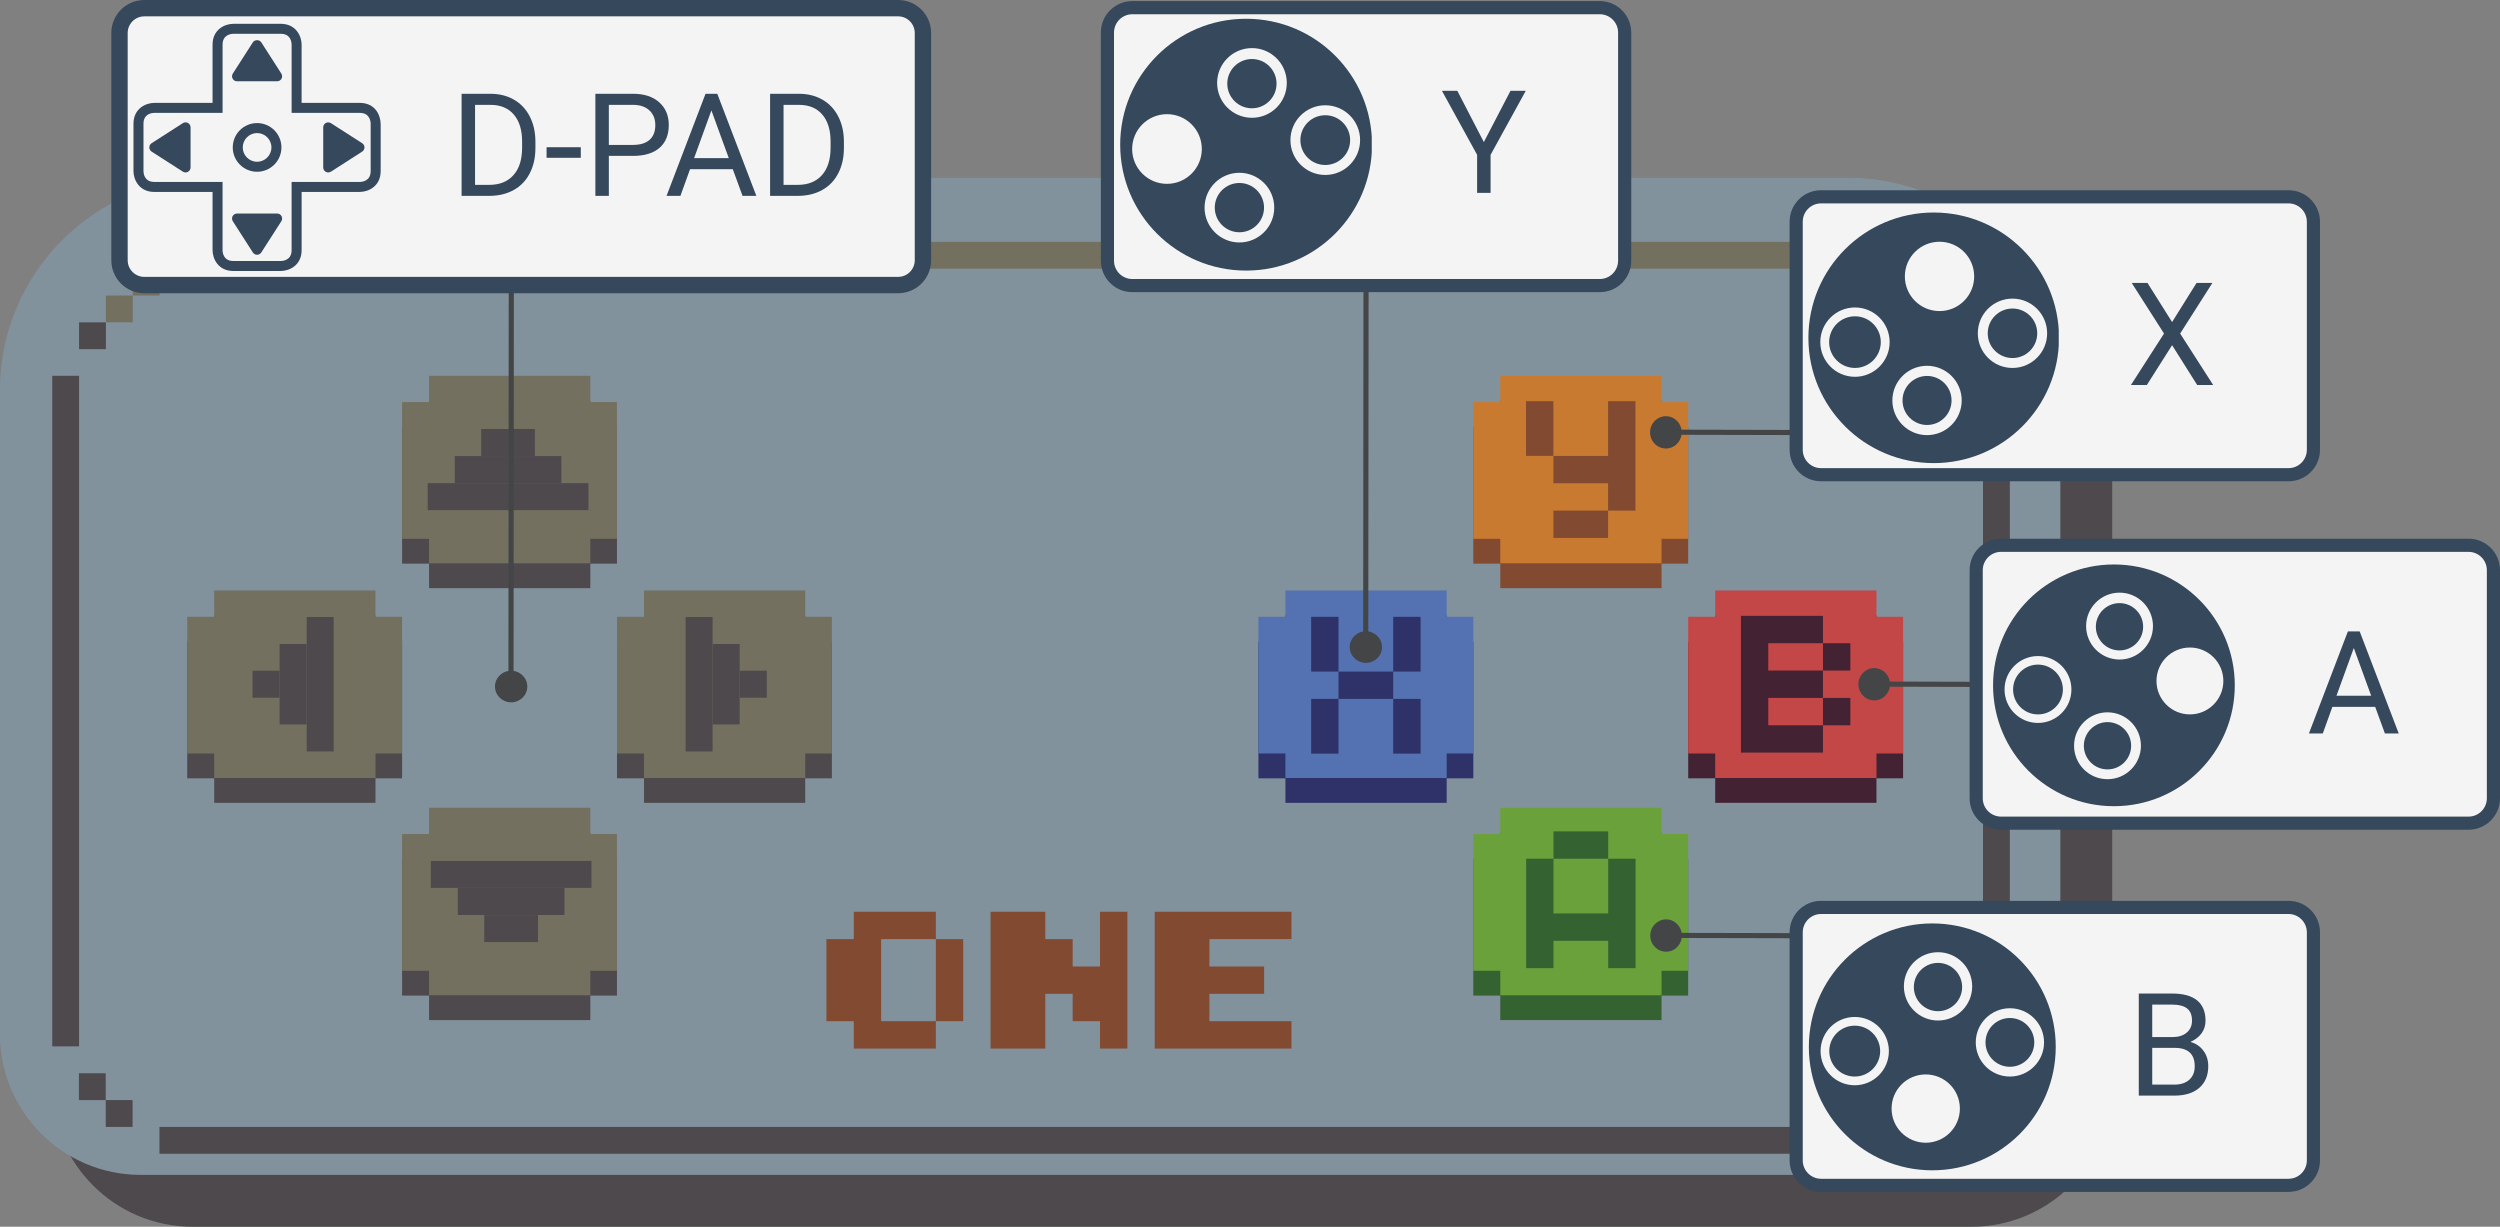 <?xml version="1.0" encoding="UTF-8" standalone="no"?>
<!-- Generator: Adobe Illustrator 22.0.0, SVG Export Plug-In . SVG Version: 6.00 Build 0)  -->

<svg
   xmlns:dc="http://purl.org/dc/elements/1.1/"
   xmlns:cc="http://creativecommons.org/ns#"
   xmlns:rdf="http://www.w3.org/1999/02/22-rdf-syntax-ns#"
   xmlns:svg="http://www.w3.org/2000/svg"
   xmlns="http://www.w3.org/2000/svg"
   xmlns:xlink="http://www.w3.org/1999/xlink"
   xmlns:sodipodi="http://sodipodi.sourceforge.net/DTD/sodipodi-0.dtd"
   xmlns:inkscape="http://www.inkscape.org/namespaces/inkscape"
   version="1.1"
   id="Capa_1"
   x="0px"
   y="0px"
   viewBox="0 0 279.772 137.28"
   xml:space="preserve"
   sodipodi:docname="controls.svg"
   width="279.772"
   height="137.28"
   inkscape:version="0.92.4 5da689c313, 2019-01-14"><rect x="0" y="0" width="279.772" height="137.28" fill="#808080" stroke="none"/><defs
   id="defs425" /><sodipodi:namedview
   pagecolor="#ffffff"
   bordercolor="#666666"
   borderopacity="1"
   objecttolerance="10"
   gridtolerance="10"
   guidetolerance="10"
   inkscape:pageopacity="0"
   inkscape:pageshadow="2"
   inkscape:window-width="471"
   inkscape:window-height="442"
   id="namedview423"
   showgrid="false"
   inkscape:zoom="0.9686424"
   inkscape:cx="139.88651"
   inkscape:cy="68.640001"
   inkscape:window-x="0"
   inkscape:window-y="0"
   inkscape:window-maximized="0"
   inkscape:current-layer="Capa_1" />
<g
   id="g268">
	<path
   style="fill:#4e494d"
   d="M 220.663,137.28 H 21.51 C 12.87,137.28 5.8,130.211 5.8,121.57 V 49.426 C 5.8,36.377 16.477,25.7 29.526,25.7 h 183.121 c 13.049,0 23.726,10.677 23.726,23.726 v 72.145 c 0,8.64 -7.069,15.709 -15.71,15.709 z"
   id="path2"
   inkscape:connector-curvature="0" />
	<path
   style="fill:#82929d"
   d="M 214.863,131.479 H 15.71 C 7.07,131.479 0,124.41 0,115.769 V 43.625 C 0,30.576 10.677,19.899 23.726,19.899 h 183.121 c 13.049,0 23.726,10.677 23.726,23.726 v 72.145 c 0,8.64 -7.07,15.709 -15.71,15.709 z"
   id="path4"
   inkscape:connector-curvature="0" />
	<g
   id="g12">
		<path
   style="fill:#824a30"
   d="m 95.545,117.344 v -3.063 h -3.059 v -9.184 h 3.059 v -3.063 h 9.184 v 3.063 h -6.122 v 9.184 h 6.122 v 3.063 z m 9.185,-3.063 v -9.184 h 3.063 v 9.184 z"
   id="path6"
   inkscape:connector-curvature="0" />
		<path
   style="fill:#824a30"
   d="m 110.855,117.344 v -15.31 h 6.122 v 3.063 h 3.063 v 3.063 h 3.059 v -6.126 h 3.063 v 15.31 h -3.063 v -3.063 h -3.059 v -3.063 h -3.063 v 6.126 z"
   id="path8"
   inkscape:connector-curvature="0" />
		<path
   style="fill:#824a30"
   d="m 129.223,117.344 v -15.31 h 15.306 v 3.063 h -9.184 v 3.063 h 6.122 v 3.058 h -6.122 v 3.063 h 9.184 v 3.063 z"
   id="path10"
   inkscape:connector-curvature="0" />
	</g>
	<g
   id="g30">
		<g
   id="g20">
			<g
   id="g18">
				<rect
   x="164.873"
   y="47.777"
   style="fill:#824a30"
   width="24.048"
   height="15.301"
   id="rect14" />
				<rect
   x="167.894"
   y="44.833"
   style="fill:#824a30"
   width="18.046"
   height="20.987"
   id="rect16" />
			</g>
		</g>
		<g
   id="g28">
			<g
   id="g26">
				<rect
   x="164.873"
   y="44.998"
   style="fill:#c87a31"
   width="24.048"
   height="15.301"
   id="rect22" />
				<rect
   x="167.894"
   y="42.054"
   style="fill:#c87a31"
   width="18.046"
   height="20.987"
   id="rect24" />
			</g>
		</g>
	</g>
	<g
   id="g48">
		<g
   id="g38">
			<g
   id="g36">
				<rect
   x="164.873"
   y="96.115"
   style="fill:#356231"
   width="24.048"
   height="15.301"
   id="rect32" />
				<rect
   x="167.894"
   y="93.172"
   style="fill:#356231"
   width="18.046"
   height="20.987"
   id="rect34" />
			</g>
		</g>
		<g
   id="g46">
			<g
   id="g44">
				<rect
   x="164.873"
   y="93.336"
   style="fill:#6ba13b"
   width="24.048"
   height="15.301"
   id="rect40" />
				<rect
   x="167.894"
   y="90.392"
   style="fill:#6ba13b"
   width="18.046"
   height="20.987"
   id="rect42" />
			</g>
		</g>
	</g>
	<g
   id="g54">
		<g
   id="g52">
			<path
   style="fill:#824a30"
   d="m 170.774,51.018 v -6.121 h 3.063 v 6.121 z m 9.184,6.122 v -3.058 h -6.122 v -3.063 h 6.122 v -6.121 h 3.063 V 57.14 Z m -6.122,3.058 V 57.14 h 6.122 v 3.058 z"
   id="path50"
   inkscape:connector-curvature="0" />
		</g>
	</g>
	<g
   id="g70">
		<g
   id="g62">
			<g
   id="g60">
				<rect
   x="188.925"
   y="71.801"
   style="fill:#432333"
   width="24.048"
   height="15.301"
   id="rect56" />
				<rect
   x="191.946"
   y="68.857"
   style="fill:#432333"
   width="18.046"
   height="20.987"
   id="rect58" />
			</g>
		</g>
		<g
   id="g68">
			<rect
   x="188.925"
   y="69.021"
   style="fill:#c44747"
   width="24.048"
   height="15.301"
   id="rect64" />
			<rect
   x="191.946"
   y="66.078"
   style="fill:#c44747"
   width="18.046"
   height="20.987"
   id="rect66" />
		</g>
	</g>
	<g
   id="g88">
		<g
   id="g78">
			<g
   id="g76">
				<rect
   x="140.829"
   y="71.801"
   style="fill:#2e3268"
   width="24.048"
   height="15.301"
   id="rect72" />
				<rect
   x="143.85"
   y="68.857"
   style="fill:#2e3268"
   width="18.046"
   height="20.987"
   id="rect74" />
			</g>
		</g>
		<g
   id="g86">
			<g
   id="g84">
				<rect
   x="140.829"
   y="69.021"
   style="fill:#5472b1"
   width="24.048"
   height="15.301"
   id="rect80" />
				<rect
   x="143.85"
   y="66.078"
   style="fill:#5472b1"
   width="18.046"
   height="20.987"
   id="rect82" />
			</g>
		</g>
	</g>
	<g
   id="g106">
		<g
   id="g96">
			<g
   id="g94">
				<rect
   x="44.995"
   y="47.777"
   style="fill:#4e494d"
   width="24.048"
   height="15.301"
   id="rect90" />
				<rect
   x="48.016"
   y="44.833"
   style="fill:#4e494d"
   width="18.046"
   height="20.987"
   id="rect92" />
			</g>
		</g>
		<g
   id="g104">
			<g
   id="g102">
				<rect
   x="44.995"
   y="44.998"
   style="fill:#747060"
   width="24.048"
   height="15.301"
   id="rect98" />
				<rect
   x="48.016"
   y="42.054"
   style="fill:#747060"
   width="18.046"
   height="20.987"
   id="rect100" />
			</g>
		</g>
	</g>
	<g
   id="g122">
		<g
   id="g114">
			<g
   id="g112">
				<rect
   x="44.995"
   y="96.115"
   style="fill:#4e494d"
   width="24.048"
   height="15.301"
   id="rect108" />
				<rect
   x="48.016"
   y="93.172"
   style="fill:#4e494d"
   width="18.046"
   height="20.987"
   id="rect110" />
			</g>
		</g>
		<g
   id="g120">
			<rect
   x="44.995"
   y="93.336"
   style="fill:#747060"
   width="24.048"
   height="15.301"
   id="rect116" />
			<rect
   x="48.016"
   y="90.392"
   style="fill:#747060"
   width="18.046"
   height="20.987"
   id="rect118" />
		</g>
	</g>
	<g
   id="g140">
		<g
   id="g130">
			<g
   id="g128">
				<rect
   x="69.046"
   y="71.801"
   style="fill:#4e494d"
   width="24.048"
   height="15.301"
   id="rect124" />
				<rect
   x="72.067"
   y="68.857"
   style="fill:#4e494d"
   width="18.046"
   height="20.987"
   id="rect126" />
			</g>
		</g>
		<g
   id="g138">
			<g
   id="g136">
				<rect
   x="69.046"
   y="69.021"
   style="fill:#747060"
   width="24.048"
   height="15.301"
   id="rect132" />
				<rect
   x="72.067"
   y="66.078"
   style="fill:#747060"
   width="18.046"
   height="20.987"
   id="rect134" />
			</g>
		</g>
	</g>
	<g
   id="g156">
		<g
   id="g148">
			<g
   id="g146">
				<rect
   x="20.951"
   y="71.801"
   style="fill:#4e494d"
   width="24.048"
   height="15.301"
   id="rect142" />
				<rect
   x="23.972"
   y="68.857"
   style="fill:#4e494d"
   width="18.046"
   height="20.987"
   id="rect144" />
			</g>
		</g>
		<g
   id="g154">
			<rect
   x="20.951"
   y="69.021"
   style="fill:#747060"
   width="24.048"
   height="15.301"
   id="rect150" />
			<rect
   x="23.972"
   y="66.078"
   style="fill:#747060"
   width="18.046"
   height="20.987"
   id="rect152" />
		</g>
	</g>
	<g
   id="g162">
		<g
   id="g160">
			<path
   style="fill:#432333"
   d="M 194.826,84.224 V 68.918 h 9.182 v 3.063 h -6.123 v 3.058 h 6.123 v 3.063 h -6.123 v 3.063 h 6.123 v 3.058 h -9.182 z m 9.183,-9.184 v -3.058 h 3.063 v 3.058 z m 0,6.126 v -3.063 h 3.063 v 3.063 z"
   id="path158"
   inkscape:connector-curvature="0" />
		</g>
	</g>
	<g
   id="g168">
		<g
   id="g166">
			<path
   style="fill:#2e3268"
   d="m 146.731,84.338 v -6.126 h 3.059 v -3.058 h -3.059 v -6.126 h 3.061 v 6.126 h 6.122 v 3.058 h -6.122 v 6.126 z m 9.182,-9.184 v -6.126 h 3.063 v 6.126 z m 0,9.184 v -6.126 h 3.063 v 6.126 z"
   id="path164"
   inkscape:connector-curvature="0" />
		</g>
	</g>
	<g
   id="g174">
		<g
   id="g172">
			<path
   style="fill:#356231"
   d="M 170.789,108.343 V 96.1 h 3.059 v 6.121 h 6.123 V 96.1 h 3.063 v 12.243 h -3.063 v -3.058 h -6.123 v 3.058 z m 3.06,-12.243 v -3.063 h 6.122 V 96.1 Z"
   id="path170"
   inkscape:connector-curvature="0" />
		</g>
	</g>
	<g
   id="g182">
		<rect
   x="47.864"
   y="54.068"
   style="fill:#4e494d"
   width="17.986"
   height="3.021"
   id="rect176" />
		<rect
   x="50.891"
   y="51.037"
   style="fill:#4e494d"
   width="11.933"
   height="3.021"
   id="rect178" />
		<rect
   x="53.851"
   y="48.006"
   style="fill:#4e494d"
   width="6.012"
   height="3.021"
   id="rect180" />
	</g>
	<g
   id="g190">
		
			<rect
   x="48.207"
   y="96.344"
   transform="rotate(-180,57.2,97.854)"
   style="fill:#4e494d"
   width="17.986"
   height="3.021"
   id="rect184" />
		
			<rect
   x="51.234"
   y="99.375"
   transform="rotate(-180,57.2,100.885)"
   style="fill:#4e494d"
   width="11.933"
   height="3.021"
   id="rect186" />
		
			<rect
   x="54.194"
   y="102.406"
   transform="rotate(-180,57.2,103.917)"
   style="fill:#4e494d"
   width="6.012"
   height="3.021"
   id="rect188" />
	</g>
	<g
   id="g198">
		
			<rect
   x="28.307"
   y="75.061"
   transform="rotate(-90,35.831,76.571)"
   style="fill:#4e494d"
   width="15.046"
   height="3.021"
   id="rect192" />
		
			<rect
   x="28.298"
   y="75.061"
   transform="rotate(-90,32.799,76.571)"
   style="fill:#4e494d"
   width="9.003"
   height="3.021"
   id="rect194" />
		
			<rect
   x="28.258"
   y="75.061"
   transform="rotate(-90,29.768,76.571)"
   style="fill:#4e494d"
   width="3.021"
   height="3.021"
   id="rect196" />
	</g>
	<g
   id="g206">
		
			<rect
   x="70.712"
   y="75.061"
   transform="rotate(-90,78.235,76.571)"
   style="fill:#4e494d"
   width="15.046"
   height="3.021"
   id="rect200" />
		
			<rect
   x="76.765"
   y="75.061"
   transform="rotate(-90,81.266,76.571)"
   style="fill:#4e494d"
   width="9.003"
   height="3.021"
   id="rect202" />
		
			<rect
   x="82.787"
   y="75.061"
   transform="rotate(-90,84.297,76.571)"
   style="fill:#4e494d"
   width="3.021"
   height="3.021"
   id="rect204" />
	</g>
	<rect
   x="20.951"
   y="27.065"
   style="fill:#747060"
   width="192.022"
   height="3.003"
   id="rect208" />
	<rect
   x="17.845"
   y="126.111"
   style="fill:#4e494d"
   width="195.128"
   height="3.003"
   id="rect210" />
	<g
   id="g218">
		<g
   id="g216">
			<rect
   x="11.833"
   y="123.108"
   style="fill:#4e494d"
   width="3.003"
   height="3.003"
   id="rect212" />
			<rect
   x="8.83"
   y="120.106"
   style="fill:#4e494d"
   width="3.003"
   height="3.003"
   id="rect214" />
		</g>
	</g>
	<g
   id="g226">
		<g
   id="g224">
			<rect
   x="14.854"
   y="30.068"
   style="fill:#747060"
   width="3.003"
   height="3.003"
   id="rect220" />
			<rect
   x="11.851"
   y="33.071"
   style="fill:#747060"
   width="3.003"
   height="3.003"
   id="rect222" />
		</g>
	</g>
	<g
   id="g232">
		<g
   id="g230">
			<rect
   x="8.849"
   y="36.073"
   style="fill:#4e494d"
   width="3.003"
   height="3.003"
   id="rect228" />
		</g>
	</g>
	<g
   id="g238">
		<g
   id="g236">
			<rect
   x="5.846"
   y="42.054"
   style="fill:#4e494d"
   width="3.003"
   height="75.045"
   id="rect234" />
		</g>
	</g>
	
		<rect
   x="215.902"
   y="123.108"
   transform="rotate(-180,217.403,124.61)"
   style="fill:#4e494d"
   width="3.003"
   height="3.003"
   id="rect240" />
	<g
   id="g248">
		<g
   id="g246">
			<rect
   x="215.909"
   y="30.068"
   style="fill:#747060"
   width="3.003"
   height="3.003"
   id="rect242" />
			<rect
   x="218.911"
   y="33.071"
   style="fill:#747060"
   width="3.003"
   height="3.003"
   id="rect244" />
		</g>
	</g>
	<g
   id="g254">
		<g
   id="g252">
			<rect
   x="221.914"
   y="39.093"
   style="fill:#4e494d"
   width="3.003"
   height="75.045"
   id="rect250" />
		</g>
	</g>
	<g
   id="g266">
		<g
   id="g264">
			<rect
   x="218.916"
   y="120.118"
   style="fill:#747060"
   width="3.003"
   height="3.003"
   id="rect256" />
			<g
   id="g262">
				<g
   id="g260">
					<rect
   x="221.92"
   y="117.115"
   style="fill:#747060"
   width="3.003"
   height="3.003"
   id="rect258" />
				</g>
			</g>
		</g>
	</g>
</g>
<ellipse
   style="fill:#434547"
   cx="209.74"
   cy="76.571"
   rx="1.769"
   ry="1.808"
   id="ellipse270" />
<polyline
   style="fill:#434547"
   points="221.71,76.301 209.74,76.267 209.74,76.841 221.71,76.875 "
   id="polyline272" />
<g
   id="g296">
	<path
   style="fill:#f5f4f4"
   d="m 276.252,61.021 h -52.313 c -1.538,0 -2.786,1.247 -2.786,2.786 v 25.529 c 0,1.539 1.248,2.786 2.786,2.786 h 52.313 c 1.538,0 2.786,-1.247 2.786,-2.786 V 63.807 c -0.001,-1.539 -1.248,-2.786 -2.786,-2.786"
   id="path274"
   inkscape:connector-curvature="0" />
	<path
   style="fill:#35485c"
   d="m 223.938,61.021 v 0.736 h 52.313 c 1.131,0.002 2.048,0.918 2.05,2.05 v 25.529 c -0.002,1.132 -0.918,2.048 -2.05,2.05 h -52.313 c -1.131,-0.002 -2.048,-0.918 -2.05,-2.05 V 63.807 c 0.002,-1.131 0.918,-2.048 2.05,-2.05 v -0.736 -0.736 c -1.945,0.001 -3.521,1.576 -3.521,3.521 v 25.529 c 0.001,1.945 1.577,3.521 3.521,3.521 h 52.313 c 1.945,0 3.521,-1.576 3.521,-3.521 V 63.807 c -10e-4,-1.945 -1.576,-3.521 -3.521,-3.521 h -52.313 z"
   id="path276"
   inkscape:connector-curvature="0" />
	<path
   style="fill:#35485c"
   d="m 265.802,79.101 h -4.787 l -1.074,2.981 h -1.553 l 4.362,-11.424 h 1.318 l 4.371,11.424 h -1.546 z m -4.331,-1.24 h 3.884 l -1.945,-5.343 z"
   id="path278"
   inkscape:connector-curvature="0" />
	<g
   id="g294">
		<defs
   id="defs281">
			<polyline
   id="SVGID_1_"
   points="222.965,63.169 250.065,63.169 250.065,90.268 222.965,90.268 222.965,63.169    " />
		</defs>
		<clipPath
   id="SVGID_2_">
			<use
   xlink:href="#SVGID_1_"
   style="overflow:visible"
   id="use283"
   x="0"
   y="0"
   width="100%"
   height="100%" />
		</clipPath>
		<path
   style="fill:#35485c"
   d="m 245.071,79.948 c -2.067,0 -3.742,-1.676 -3.742,-3.743 0,-2.067 1.676,-3.742 3.742,-3.742 2.067,0 3.742,1.675 3.742,3.742 0,2.067 -1.676,3.743 -3.742,3.743 m -7.876,-6.14 c -2.067,0 -3.742,-1.676 -3.742,-3.743 0,-2.066 1.675,-3.742 3.742,-3.742 2.068,0 3.742,1.676 3.742,3.742 10e-4,2.067 -1.674,3.743 -3.742,3.743 M 235.847,87.2 c -2.067,0 -3.742,-1.676 -3.742,-3.742 0,-2.067 1.676,-3.743 3.742,-3.743 2.067,0 3.742,1.675 3.742,3.743 0,2.065 -1.676,3.742 -3.742,3.742 m -7.779,-6.297 c -2.068,0 -3.742,-1.675 -3.742,-3.743 0,-2.067 1.675,-3.742 3.742,-3.742 2.067,0 3.742,1.675 3.742,3.742 0,2.068 -1.675,3.743 -3.742,3.743 m 8.499,-17.734 c -7.47,0 -13.526,6.055 -13.526,13.526 0,7.47 6.056,13.526 13.526,13.526 7.47,0 13.525,-6.056 13.525,-13.526 0,-7.471 -6.055,-13.526 -13.525,-13.526"
   clip-path="url(#SVGID_2_)"
   id="path286"
   inkscape:connector-curvature="0" />
		<path
   style="fill:#35485c"
   d="m 238.493,83.457 c 0,1.461 -1.185,2.646 -2.646,2.646 -1.461,0 -2.646,-1.185 -2.646,-2.646 0,-1.462 1.185,-2.646 2.646,-2.646 1.461,0 2.646,1.184 2.646,2.646"
   clip-path="url(#SVGID_2_)"
   id="path288"
   inkscape:connector-curvature="0" />
		<path
   style="fill:#35485c"
   d="m 230.855,77.161 c 0,1.539 -1.248,2.788 -2.787,2.788 -1.539,0 -2.787,-1.249 -2.787,-2.788 0,-1.54 1.248,-2.787 2.787,-2.787 1.539,0 2.787,1.247 2.787,2.787"
   clip-path="url(#SVGID_2_)"
   id="path290"
   inkscape:connector-curvature="0" />
		<path
   style="fill:#35485c"
   d="m 239.837,70.141 c 0,1.462 -1.186,2.646 -2.647,2.646 -1.461,0 -2.646,-1.184 -2.646,-2.646 0,-1.462 1.185,-2.646 2.646,-2.646 1.462,0 2.647,1.184 2.647,2.646"
   clip-path="url(#SVGID_2_)"
   id="path292"
   inkscape:connector-curvature="0" />
	</g>
</g>
<ellipse
   style="fill:#434547"
   cx="57.2"
   cy="76.83"
   rx="1.808"
   ry="1.769"
   id="ellipse298" />
<polyline
   style="fill:#434547"
   points="56.93,32.207 56.896,76.828 57.471,76.83 57.505,32.208 "
   id="polyline300" />
<ellipse
   style="fill:#434547"
   cx="152.853"
   cy="72.413"
   rx="1.808"
   ry="1.769"
   id="ellipse302" />
<polyline
   style="fill:#434547"
   points="152.583,32.207 152.549,72.412 153.124,72.413 153.158,32.208 "
   id="polyline304" />
<g
   id="g340">
	<path
   style="fill:#f5f4f4"
   d="M 100.51,0.915 H 16.149 c -1.533,0 -2.775,1.243 -2.775,2.776 v 25.436 c 0,1.532 1.243,2.775 2.775,2.775 h 84.361 c 1.532,0 2.775,-1.243 2.775,-2.775 V 3.691 c 0,-1.533 -1.242,-2.776 -2.775,-2.776"
   id="path306"
   inkscape:connector-curvature="0" />
	<path
   style="fill:#35485c"
   d="M 16.149,0.915 V 1.83 h 84.361 c 1.026,0.002 1.858,0.833 1.859,1.86 v 25.436 c -0.002,1.026 -0.833,1.858 -1.859,1.859 H 16.149 c -1.027,-0.002 -1.858,-0.833 -1.86,-1.859 V 3.691 c 0.002,-1.027 0.833,-1.859 1.86,-1.86 V 0.915 0 c -2.039,0.001 -3.69,1.652 -3.691,3.691 v 25.436 c 10e-4,2.038 1.652,3.69 3.691,3.69 h 84.361 c 2.038,-10e-4 3.69,-1.652 3.69,-3.69 V 3.691 C 104.2,1.652 102.549,0.001 100.51,0 H 16.149 Z"
   id="path308"
   inkscape:connector-curvature="0" />
	<path
   style="fill:#35485c"
   d="m 31.423,30.327 h -5.308 c -1.709,0 -2.328,-1.393 -2.328,-2.329 V 21.48 h -6.52 c -1.709,0 -2.33,-1.394 -2.33,-2.33 v -5.307 c 0,-1.708 1.394,-2.329 2.33,-2.329 h 6.52 v -6.52 c 0,-1.709 1.392,-2.329 2.328,-2.329 h 5.308 c 1.709,0 2.33,1.394 2.33,2.329 v 6.519 h 6.517 c 0.897,0 1.608,0.392 2.003,1.105 0.154,0.28 0.341,0.83 0.321,1.223 H 42.6 v 5.307 c 0,1.709 -1.393,2.33 -2.33,2.33 h -6.517 v 6.518 c 0,1.711 -1.394,2.331 -2.33,2.331 z M 17.267,12.632 c -0.281,0.004 -1.21,0.104 -1.21,1.209 v 5.307 c 0.005,0.281 0.104,1.21 1.21,1.21 h 7.639 v 7.639 c 0.004,0.28 0.104,1.21 1.208,1.21 h 5.306 c 0.287,-0.005 1.212,-0.106 1.212,-1.21 v -7.638 h 7.638 c 0.281,-0.004 1.21,-0.104 1.21,-1.21 v -5.316 c -0.004,-0.214 -0.084,-1.2 -1.209,-1.2 h -7.637 v -7.64 c -0.004,-0.28 -0.103,-1.21 -1.21,-1.21 h -5.308 c -0.281,0.005 -1.208,0.104 -1.208,1.21 v 7.639 z"
   id="path310"
   inkscape:connector-curvature="0" />
	<path
   style="fill:#35485c"
   d="m 28.77,19.222 c -1.502,0 -2.724,-1.222 -2.724,-2.725 0,-1.503 1.222,-2.725 2.724,-2.725 1.502,0 2.725,1.222 2.725,2.725 0,1.503 -1.223,2.725 -2.725,2.725 z m 0,-4.331 c -0.885,0 -1.604,0.721 -1.604,1.605 0,0.886 0.719,1.605 1.604,1.605 0.886,0 1.605,-0.72 1.605,-1.605 0,-0.885 -0.721,-1.605 -1.605,-1.605 z"
   id="path312"
   inkscape:connector-curvature="0" />
	<polygon
   style="fill:#35485c"
   points="31.014,8.537 28.769,5.04 26.526,8.537 "
   id="polygon314" />
	<path
   style="fill:#35485c"
   d="m 31.013,9.097 h -4.488 c -0.205,0 -0.393,-0.113 -0.491,-0.292 -0.098,-0.18 -0.09,-0.398 0.02,-0.571 l 2.243,-3.497 c 0.206,-0.321 0.737,-0.321 0.942,0 l 2.245,3.497 c 0.11,0.172 0.118,0.391 0.02,0.571 -0.098,0.179 -0.286,0.292 -0.491,0.292 z M 27.55,7.977 h 2.439 l -1.22,-1.899 z"
   id="path316"
   inkscape:connector-curvature="0" />
	<polygon
   style="fill:#35485c"
   points="20.766,14.252 17.269,16.497 20.766,18.739 "
   id="polygon318" />
	<path
   style="fill:#35485c"
   d="m 20.766,19.299 c -0.105,0 -0.21,-0.03 -0.302,-0.089 l -3.496,-2.243 c -0.161,-0.102 -0.257,-0.28 -0.257,-0.471 0,-0.192 0.097,-0.369 0.257,-0.472 l 3.496,-2.244 c 0.172,-0.11 0.391,-0.118 0.571,-0.02 0.179,0.098 0.291,0.287 0.291,0.491 v 4.487 c 0,0.204 -0.111,0.392 -0.291,0.491 -0.085,0.048 -0.177,0.07 -0.269,0.07 z m -2.46,-2.802 1.9,1.218 v -2.437 z"
   id="path320"
   inkscape:connector-curvature="0" />
	<polygon
   style="fill:#35485c"
   points="36.729,18.739 40.227,16.496 36.729,14.252 "
   id="polygon322" />
	<path
   style="fill:#35485c"
   d="m 36.73,19.299 c -0.092,0 -0.184,-0.022 -0.268,-0.068 -0.18,-0.099 -0.292,-0.287 -0.292,-0.491 v -4.487 c 0,-0.204 0.111,-0.392 0.292,-0.491 0.179,-0.098 0.397,-0.091 0.571,0.02 l 3.497,2.244 c 0.16,0.103 0.257,0.28 0.257,0.471 0,0.191 -0.097,0.368 -0.257,0.471 l -3.498,2.244 c -0.092,0.057 -0.197,0.087 -0.302,0.087 z m 0.56,-4.022 v 2.437 l 1.9,-1.219 z"
   id="path324"
   inkscape:connector-curvature="0" />
	<polygon
   style="fill:#35485c"
   points="26.526,24.456 28.769,27.952 31.014,24.456 "
   id="polygon326" />
	<path
   style="fill:#35485c"
   d="m 28.769,28.512 v 0 c -0.19,0 -0.368,-0.097 -0.471,-0.258 l -2.243,-3.496 c -0.111,-0.172 -0.118,-0.392 -0.02,-0.572 0.099,-0.179 0.286,-0.292 0.491,-0.292 h 4.488 c 0.205,0 0.392,0.112 0.491,0.292 0.099,0.18 0.09,0.399 -0.02,0.572 l -2.245,3.496 c -0.103,0.161 -0.281,0.258 -0.471,0.258 z m -1.219,-3.497 1.219,1.9 1.22,-1.9 z"
   id="path328"
   inkscape:connector-curvature="0" />
	<path
   style="fill:#35485c"
   d="M 51.657,21.92 V 10.495 h 3.225 c 0.994,0 1.873,0.219 2.636,0.659 0.763,0.439 1.352,1.065 1.765,1.875 0.418,0.81 0.63,1.742 0.635,2.793 v 0.73 c 0,1.078 -0.209,2.021 -0.628,2.833 -0.413,0.81 -1.007,1.433 -1.781,1.867 -0.769,0.434 -1.666,0.656 -2.691,0.667 h -3.161 z m 1.507,-10.185 v 8.952 h 1.585 c 1.161,0 2.063,-0.361 2.707,-1.083 0.649,-0.722 0.973,-1.75 0.973,-3.083 v -0.667 c 0,-1.297 -0.306,-2.304 -0.918,-3.021 -0.607,-0.722 -1.47,-1.088 -2.589,-1.098 z"
   id="path330"
   inkscape:connector-curvature="0" />
	<rect
   x="61.167"
   y="16.475"
   style="fill:#35485c"
   width="3.829"
   height="1.184"
   id="rect332" />
	<path
   style="fill:#35485c"
   d="M 68.134,17.447 V 21.92 H 66.628 V 10.495 h 4.213 c 1.25,0 2.228,0.32 2.934,0.958 0.711,0.638 1.067,1.482 1.067,2.534 0,1.109 -0.348,1.964 -1.043,2.565 -0.691,0.597 -1.682,0.894 -2.974,0.894 h -2.691 z m 0,-1.231 h 2.707 c 0.806,0 1.423,-0.189 1.851,-0.565 0.429,-0.382 0.643,-0.932 0.643,-1.648 0,-0.681 -0.215,-1.224 -0.643,-1.632 -0.429,-0.407 -1.017,-0.62 -1.765,-0.635 h -2.793 z"
   id="path334"
   inkscape:connector-curvature="0" />
	<path
   style="fill:#35485c"
   d="M 82.006,18.938 H 77.22 l -1.075,2.982 h -1.553 l 4.362,-11.424 h 1.318 l 4.37,11.424 h -1.545 z m -4.331,-1.24 h 3.883 l -1.946,-5.343 z"
   id="path336"
   inkscape:connector-curvature="0" />
	<path
   style="fill:#35485c"
   d="M 86.18,21.92 V 10.495 h 3.224 c 0.994,0 1.873,0.219 2.636,0.659 0.764,0.439 1.352,1.065 1.765,1.875 0.419,0.81 0.63,1.742 0.636,2.793 v 0.73 c 0,1.078 -0.209,2.021 -0.628,2.833 -0.413,0.81 -1.007,1.433 -1.781,1.867 -0.769,0.434 -1.666,0.656 -2.691,0.667 H 86.18 Z m 1.506,-10.185 v 8.952 h 1.585 c 1.161,0 2.064,-0.361 2.707,-1.083 0.648,-0.722 0.973,-1.75 0.973,-3.083 v -0.667 c 0,-1.297 -0.306,-2.304 -0.918,-3.021 -0.607,-0.722 -1.47,-1.088 -2.589,-1.098 z"
   id="path338"
   inkscape:connector-curvature="0" />
</g>
<g
   id="g364">
	<path
   style="fill:#f5f4f4"
   d="m 179.03,0.858 h -52.313 c -1.539,0 -2.786,1.247 -2.786,2.786 v 25.529 c 0,1.539 1.246,2.786 2.786,2.786 h 52.313 c 1.538,0 2.786,-1.247 2.786,-2.786 V 3.644 c 0,-1.538 -1.248,-2.786 -2.786,-2.786"
   id="path342"
   inkscape:connector-curvature="0" />
	<path
   style="fill:#35485c"
   d="m 126.717,0.858 v 0.736 h 52.313 c 1.131,0.002 2.048,0.918 2.05,2.05 v 25.529 c -0.002,1.132 -0.918,2.048 -2.05,2.05 h -52.313 c -1.132,-0.002 -2.048,-0.918 -2.05,-2.05 V 3.644 c 0.002,-1.132 0.917,-2.048 2.05,-2.05 V 0.858 0.123 c -1.946,0 -3.521,1.577 -3.521,3.521 v 25.529 c 0,1.945 1.576,3.521 3.521,3.521 h 52.313 c 1.945,0 3.521,-1.576 3.521,-3.521 V 3.644 C 182.55,1.699 180.975,0.123 179.03,0.123 h -52.313 z"
   id="path344"
   inkscape:connector-curvature="0" />
	<polygon
   style="fill:#35485c"
   points="170.747,10.163 166.809,17.327 166.809,21.587 165.302,21.587 165.302,17.327 161.364,10.163 163.089,10.163 166.055,15.899 169.037,10.163 "
   id="polygon346" />
	<g
   id="g362">
		<defs
   id="defs349">
			<polyline
   id="SVGID_3_"
   points="125.281,2.098 153.512,2.098 153.512,30.33 125.281,30.33 125.281,2.098    " />
		</defs>
		<clipPath
   id="SVGID_4_">
			<use
   xlink:href="#SVGID_3_"
   style="overflow:visible"
   id="use351"
   x="0"
   y="0"
   width="100%"
   height="100%" />
		</clipPath>
		<path
   style="fill:#35485c"
   d="m 148.309,19.579 c -2.153,0 -3.899,-1.746 -3.899,-3.9 0,-2.153 1.746,-3.898 3.899,-3.898 2.154,0 3.899,1.745 3.899,3.898 0,2.154 -1.745,3.9 -3.899,3.9 m -8.204,-6.397 c -2.154,0 -3.899,-1.746 -3.899,-3.9 0,-2.153 1.745,-3.899 3.899,-3.899 2.154,0 3.899,1.746 3.899,3.899 0,2.154 -1.746,3.9 -3.899,3.9 M 138.7,27.134 c -2.153,0 -3.899,-1.746 -3.899,-3.899 0,-2.153 1.746,-3.899 3.899,-3.899 2.153,0 3.899,1.746 3.899,3.899 0,2.153 -1.746,3.899 -3.899,3.899 m -8.104,-6.56 c -2.154,0 -3.899,-1.745 -3.899,-3.899 0,-2.153 1.745,-3.898 3.899,-3.898 2.154,0 3.899,1.745 3.899,3.898 -0.001,2.154 -1.746,3.899 -3.899,3.899 M 139.45,2.099 c -7.782,0 -14.091,6.308 -14.091,14.091 0,7.782 6.309,14.091 14.091,14.091 7.782,0 14.091,-6.309 14.091,-14.091 0,-7.783 -6.309,-14.091 -14.091,-14.091"
   clip-path="url(#SVGID_4_)"
   id="path354"
   inkscape:connector-curvature="0" />
		<path
   style="fill:#35485c"
   d="m 151.093,15.68 c 0,1.538 -1.246,2.784 -2.784,2.784 -1.538,0 -2.784,-1.246 -2.784,-2.784 0,-1.537 1.246,-2.784 2.784,-2.784 1.538,0 2.784,1.247 2.784,2.784"
   clip-path="url(#SVGID_4_)"
   id="path356"
   inkscape:connector-curvature="0" />
		<path
   style="fill:#35485c"
   d="m 141.457,23.235 c 0,1.522 -1.235,2.757 -2.757,2.757 -1.523,0 -2.757,-1.234 -2.757,-2.757 0,-1.523 1.234,-2.757 2.757,-2.757 1.522,0 2.757,1.234 2.757,2.757"
   clip-path="url(#SVGID_4_)"
   id="path358"
   inkscape:connector-curvature="0" />
		<path
   style="fill:#35485c"
   d="m 142.857,9.362 c 0,1.523 -1.235,2.757 -2.757,2.757 -1.523,0 -2.757,-1.234 -2.757,-2.757 0,-1.523 1.234,-2.757 2.757,-2.757 1.522,0 2.757,1.234 2.757,2.757"
   clip-path="url(#SVGID_4_)"
   id="path360"
   inkscape:connector-curvature="0" />
	</g>
</g>
<ellipse
   style="fill:#434547"
   cx="186.427"
   cy="48.384"
   rx="1.769"
   ry="1.808"
   id="ellipse366" />
<polyline
   style="fill:#434547"
   points="201.083,48.114 186.428,48.08 186.427,48.654 201.083,48.688 "
   id="polyline368" />
<g
   id="g392">
	<path
   style="fill:#f5f4f4"
   d="m 256.107,22.024 h -52.313 c -1.539,0 -2.786,1.247 -2.786,2.786 v 25.529 c 0,1.539 1.246,2.786 2.786,2.786 h 52.313 c 1.538,0 2.786,-1.247 2.786,-2.786 V 24.81 c -10e-4,-1.538 -1.248,-2.786 -2.786,-2.786"
   id="path370"
   inkscape:connector-curvature="0" />
	<path
   style="fill:#35485c"
   d="m 203.793,22.024 v 0.736 h 52.313 c 1.131,0.002 2.048,0.918 2.05,2.05 v 25.529 c -0.002,1.132 -0.918,2.048 -2.05,2.05 h -52.313 c -1.133,-0.002 -2.048,-0.917 -2.05,-2.05 V 24.81 c 0.002,-1.132 0.917,-2.048 2.05,-2.05 v -0.736 -0.736 c -1.946,0 -3.521,1.577 -3.521,3.521 v 25.529 c 0,1.945 1.576,3.521 3.521,3.521 h 52.313 c 1.945,0 3.521,-1.576 3.521,-3.521 V 24.81 c -0.001,-1.945 -1.576,-3.521 -3.521,-3.521 h -52.313 z"
   id="path372"
   inkscape:connector-curvature="0" />
	<polygon
   style="fill:#35485c"
   points="247.587,31.662 243.978,37.326 247.673,43.085 245.885,43.085 243.076,38.629 240.251,43.085 238.47,43.085 242.173,37.326 238.556,31.662 240.321,31.662 243.076,36.04 245.813,31.662 "
   id="polygon374" />
	<g
   id="g390">
		<defs
   id="defs377">
			<polyline
   id="SVGID_5_"
   points="202.299,23.782 230.392,23.782 230.392,51.876 202.299,51.876 202.299,23.782    " />
		</defs>
		<clipPath
   id="SVGID_6_">
			<use
   xlink:href="#SVGID_5_"
   style="overflow:visible"
   id="use379"
   x="0"
   y="0"
   width="100%"
   height="100%" />
		</clipPath>
		<path
   style="fill:#35485c"
   d="m 225.214,41.177 c -2.143,0 -3.88,-1.737 -3.88,-3.88 0,-2.142 1.737,-3.879 3.88,-3.879 2.143,0 3.879,1.737 3.879,3.879 0,2.142 -1.736,3.88 -3.879,3.88 m -8.164,-6.365 c -2.144,0 -3.88,-1.737 -3.88,-3.88 0,-2.142 1.736,-3.879 3.88,-3.879 2.143,0 3.879,1.737 3.879,3.879 0,2.142 -1.736,3.88 -3.879,3.88 m -1.398,13.882 c -2.143,0 -3.879,-1.737 -3.879,-3.879 0,-2.143 1.736,-3.879 3.879,-3.879 2.143,0 3.88,1.736 3.88,3.879 0,2.142 -1.738,3.879 -3.88,3.879 m -8.064,-6.527 c -2.144,0 -3.88,-1.736 -3.88,-3.88 0,-2.142 1.736,-3.879 3.88,-3.879 2.143,0 3.879,1.737 3.879,3.879 0,2.143 -1.737,3.88 -3.879,3.88 m 8.81,-18.385 c -7.743,0 -14.022,6.278 -14.022,14.022 0,7.744 6.279,14.022 14.022,14.022 7.744,0 14.023,-6.278 14.023,-14.022 0,-7.744 -6.279,-14.022 -14.023,-14.022"
   clip-path="url(#SVGID_6_)"
   id="path382"
   inkscape:connector-curvature="0" />
		<path
   style="fill:#35485c"
   d="m 227.985,37.297 c 0,1.53 -1.241,2.771 -2.77,2.771 -1.53,0 -2.771,-1.24 -2.771,-2.771 0,-1.53 1.241,-2.77 2.771,-2.77 1.529,0 2.77,1.24 2.77,2.77"
   clip-path="url(#SVGID_6_)"
   id="path384"
   inkscape:connector-curvature="0" />
		<path
   style="fill:#35485c"
   d="m 218.396,44.815 c 0,1.515 -1.229,2.743 -2.744,2.743 -1.515,0 -2.743,-1.229 -2.743,-2.743 0,-1.515 1.228,-2.744 2.743,-2.744 1.515,0 2.744,1.228 2.744,2.744"
   clip-path="url(#SVGID_6_)"
   id="path386"
   inkscape:connector-curvature="0" />
		<path
   style="fill:#35485c"
   d="m 210.477,38.287 c 0,1.596 -1.295,2.89 -2.89,2.89 -1.595,0 -2.889,-1.295 -2.889,-2.89 0,-1.596 1.295,-2.889 2.889,-2.889 1.596,-0.001 2.89,1.293 2.89,2.889"
   clip-path="url(#SVGID_6_)"
   id="path388"
   inkscape:connector-curvature="0" />
	</g>
</g>
<ellipse
   style="fill:#434547"
   cx="186.448"
   cy="104.696"
   rx="1.769"
   ry="1.808"
   id="ellipse394" />
<polyline
   style="fill:#434547"
   points="201.125,104.426 186.448,104.392 186.448,104.966 201.124,105 "
   id="polyline396" />
<g
   id="g420">
	<path
   style="fill:#f5f4f4"
   d="m 256.107,101.548 h -52.313 c -1.538,0 -2.786,1.247 -2.786,2.786 v 25.53 c 0,1.538 1.247,2.786 2.786,2.786 h 52.313 c 1.538,0 2.786,-1.247 2.786,-2.786 v -25.53 c -10e-4,-1.538 -1.248,-2.786 -2.786,-2.786"
   id="path398"
   inkscape:connector-curvature="0" />
	<path
   style="fill:#35485c"
   d="m 203.793,101.548 v 0.736 h 52.313 c 1.131,0.002 2.048,0.918 2.05,2.05 v 25.53 c -0.002,1.131 -0.918,2.048 -2.05,2.05 h -52.313 c -1.131,-0.002 -2.048,-0.918 -2.05,-2.05 v -25.53 c 0.002,-1.131 0.918,-2.048 2.05,-2.05 v -0.736 -0.736 c -1.945,0.001 -3.521,1.576 -3.521,3.521 v 25.53 c 0.001,1.945 1.576,3.521 3.521,3.521 h 52.313 c 1.945,-10e-4 3.521,-1.576 3.521,-3.521 v -25.53 c -0.001,-1.945 -1.576,-3.521 -3.521,-3.521 h -52.313 z"
   id="path400"
   inkscape:connector-curvature="0" />
	<path
   style="fill:#35485c"
   d="m 239.349,122.609 v -11.424 h 3.735 c 1.24,0 2.17,0.257 2.793,0.769 0.628,0.513 0.941,1.271 0.941,2.275 0,0.533 -0.151,1.007 -0.455,1.421 -0.303,0.407 -0.716,0.724 -1.239,0.949 0.617,0.172 1.103,0.502 1.459,0.989 0.361,0.481 0.541,1.057 0.541,1.726 0,1.025 -0.332,1.831 -0.996,2.417 -0.664,0.586 -1.604,0.879 -2.816,0.879 h -3.963 z m 1.506,-5.343 v 4.111 h 2.487 c 0.701,0 1.253,-0.18 1.656,-0.541 0.408,-0.367 0.612,-0.868 0.612,-1.506 0,-1.376 -0.748,-2.064 -2.244,-2.064 z m 0,-1.209 h 2.275 c 0.659,0 1.185,-0.165 1.577,-0.494 0.398,-0.329 0.597,-0.777 0.597,-1.342 0,-0.628 -0.183,-1.083 -0.55,-1.365 -0.366,-0.288 -0.923,-0.432 -1.671,-0.432 h -2.228 z"
   id="path402"
   inkscape:connector-curvature="0" />
	<g
   id="g418">
		<defs
   id="defs405">
			<polyline
   id="SVGID_7_"
   points="202.35,103.339 230.026,103.339 230.026,131.016 202.35,131.016 202.35,103.339    " />
		</defs>
		<clipPath
   id="SVGID_8_">
			<use
   xlink:href="#SVGID_7_"
   style="overflow:visible"
   id="use407"
   x="0"
   y="0"
   width="100%"
   height="100%" />
		</clipPath>
		<path
   style="fill:#35485c"
   d="m 224.926,120.475 c -2.111,0 -3.822,-1.711 -3.822,-3.823 0,-2.11 1.711,-3.821 3.822,-3.821 2.111,0 3.822,1.711 3.822,3.821 0,2.112 -1.712,3.823 -3.822,3.823 m -8.043,-6.27 c -2.112,0 -3.822,-1.711 -3.822,-3.823 0,-2.11 1.71,-3.822 3.822,-3.822 2.111,0 3.822,1.712 3.822,3.822 0,2.111 -1.711,3.823 -3.822,3.823 m -1.378,13.676 c -2.112,0 -3.822,-1.711 -3.822,-3.821 0,-2.112 1.71,-3.822 3.822,-3.822 2.111,0 3.822,1.71 3.822,3.822 0.001,2.11 -1.711,3.821 -3.822,3.821 m -7.945,-6.431 c -2.111,0 -3.822,-1.71 -3.822,-3.822 0,-2.111 1.711,-3.822 3.822,-3.822 2.112,0 3.822,1.711 3.822,3.822 0,2.112 -1.71,3.822 -3.822,3.822 m 8.68,-18.111 c -7.629,0 -13.814,6.184 -13.814,13.814 0,7.63 6.185,13.814 13.814,13.814 7.63,0 13.815,-6.184 13.815,-13.814 0,-7.63 -6.185,-13.814 -13.815,-13.814"
   clip-path="url(#SVGID_8_)"
   id="path410"
   inkscape:connector-curvature="0" />
		<path
   style="fill:#35485c"
   d="m 227.654,116.653 c 0,1.507 -1.221,2.729 -2.729,2.729 -1.508,0 -2.73,-1.221 -2.73,-2.729 0,-1.508 1.222,-2.729 2.73,-2.729 1.508,0 2.729,1.222 2.729,2.729"
   clip-path="url(#SVGID_8_)"
   id="path412"
   inkscape:connector-curvature="0" />
		<path
   style="fill:#35485c"
   d="m 210.407,117.628 c 0,1.572 -1.275,2.847 -2.847,2.847 -1.572,0 -2.847,-1.275 -2.847,-2.847 0,-1.572 1.275,-2.847 2.847,-2.847 1.572,0 2.847,1.275 2.847,2.847"
   clip-path="url(#SVGID_8_)"
   id="path414"
   inkscape:connector-curvature="0" />
		<path
   style="fill:#35485c"
   d="m 219.581,110.459 c 0,1.493 -1.211,2.703 -2.703,2.703 -1.493,0 -2.703,-1.21 -2.703,-2.703 0,-1.493 1.21,-2.703 2.703,-2.703 1.492,0.001 2.703,1.211 2.703,2.703"
   clip-path="url(#SVGID_8_)"
   id="path416"
   inkscape:connector-curvature="0" />
	</g>
</g>
</svg>